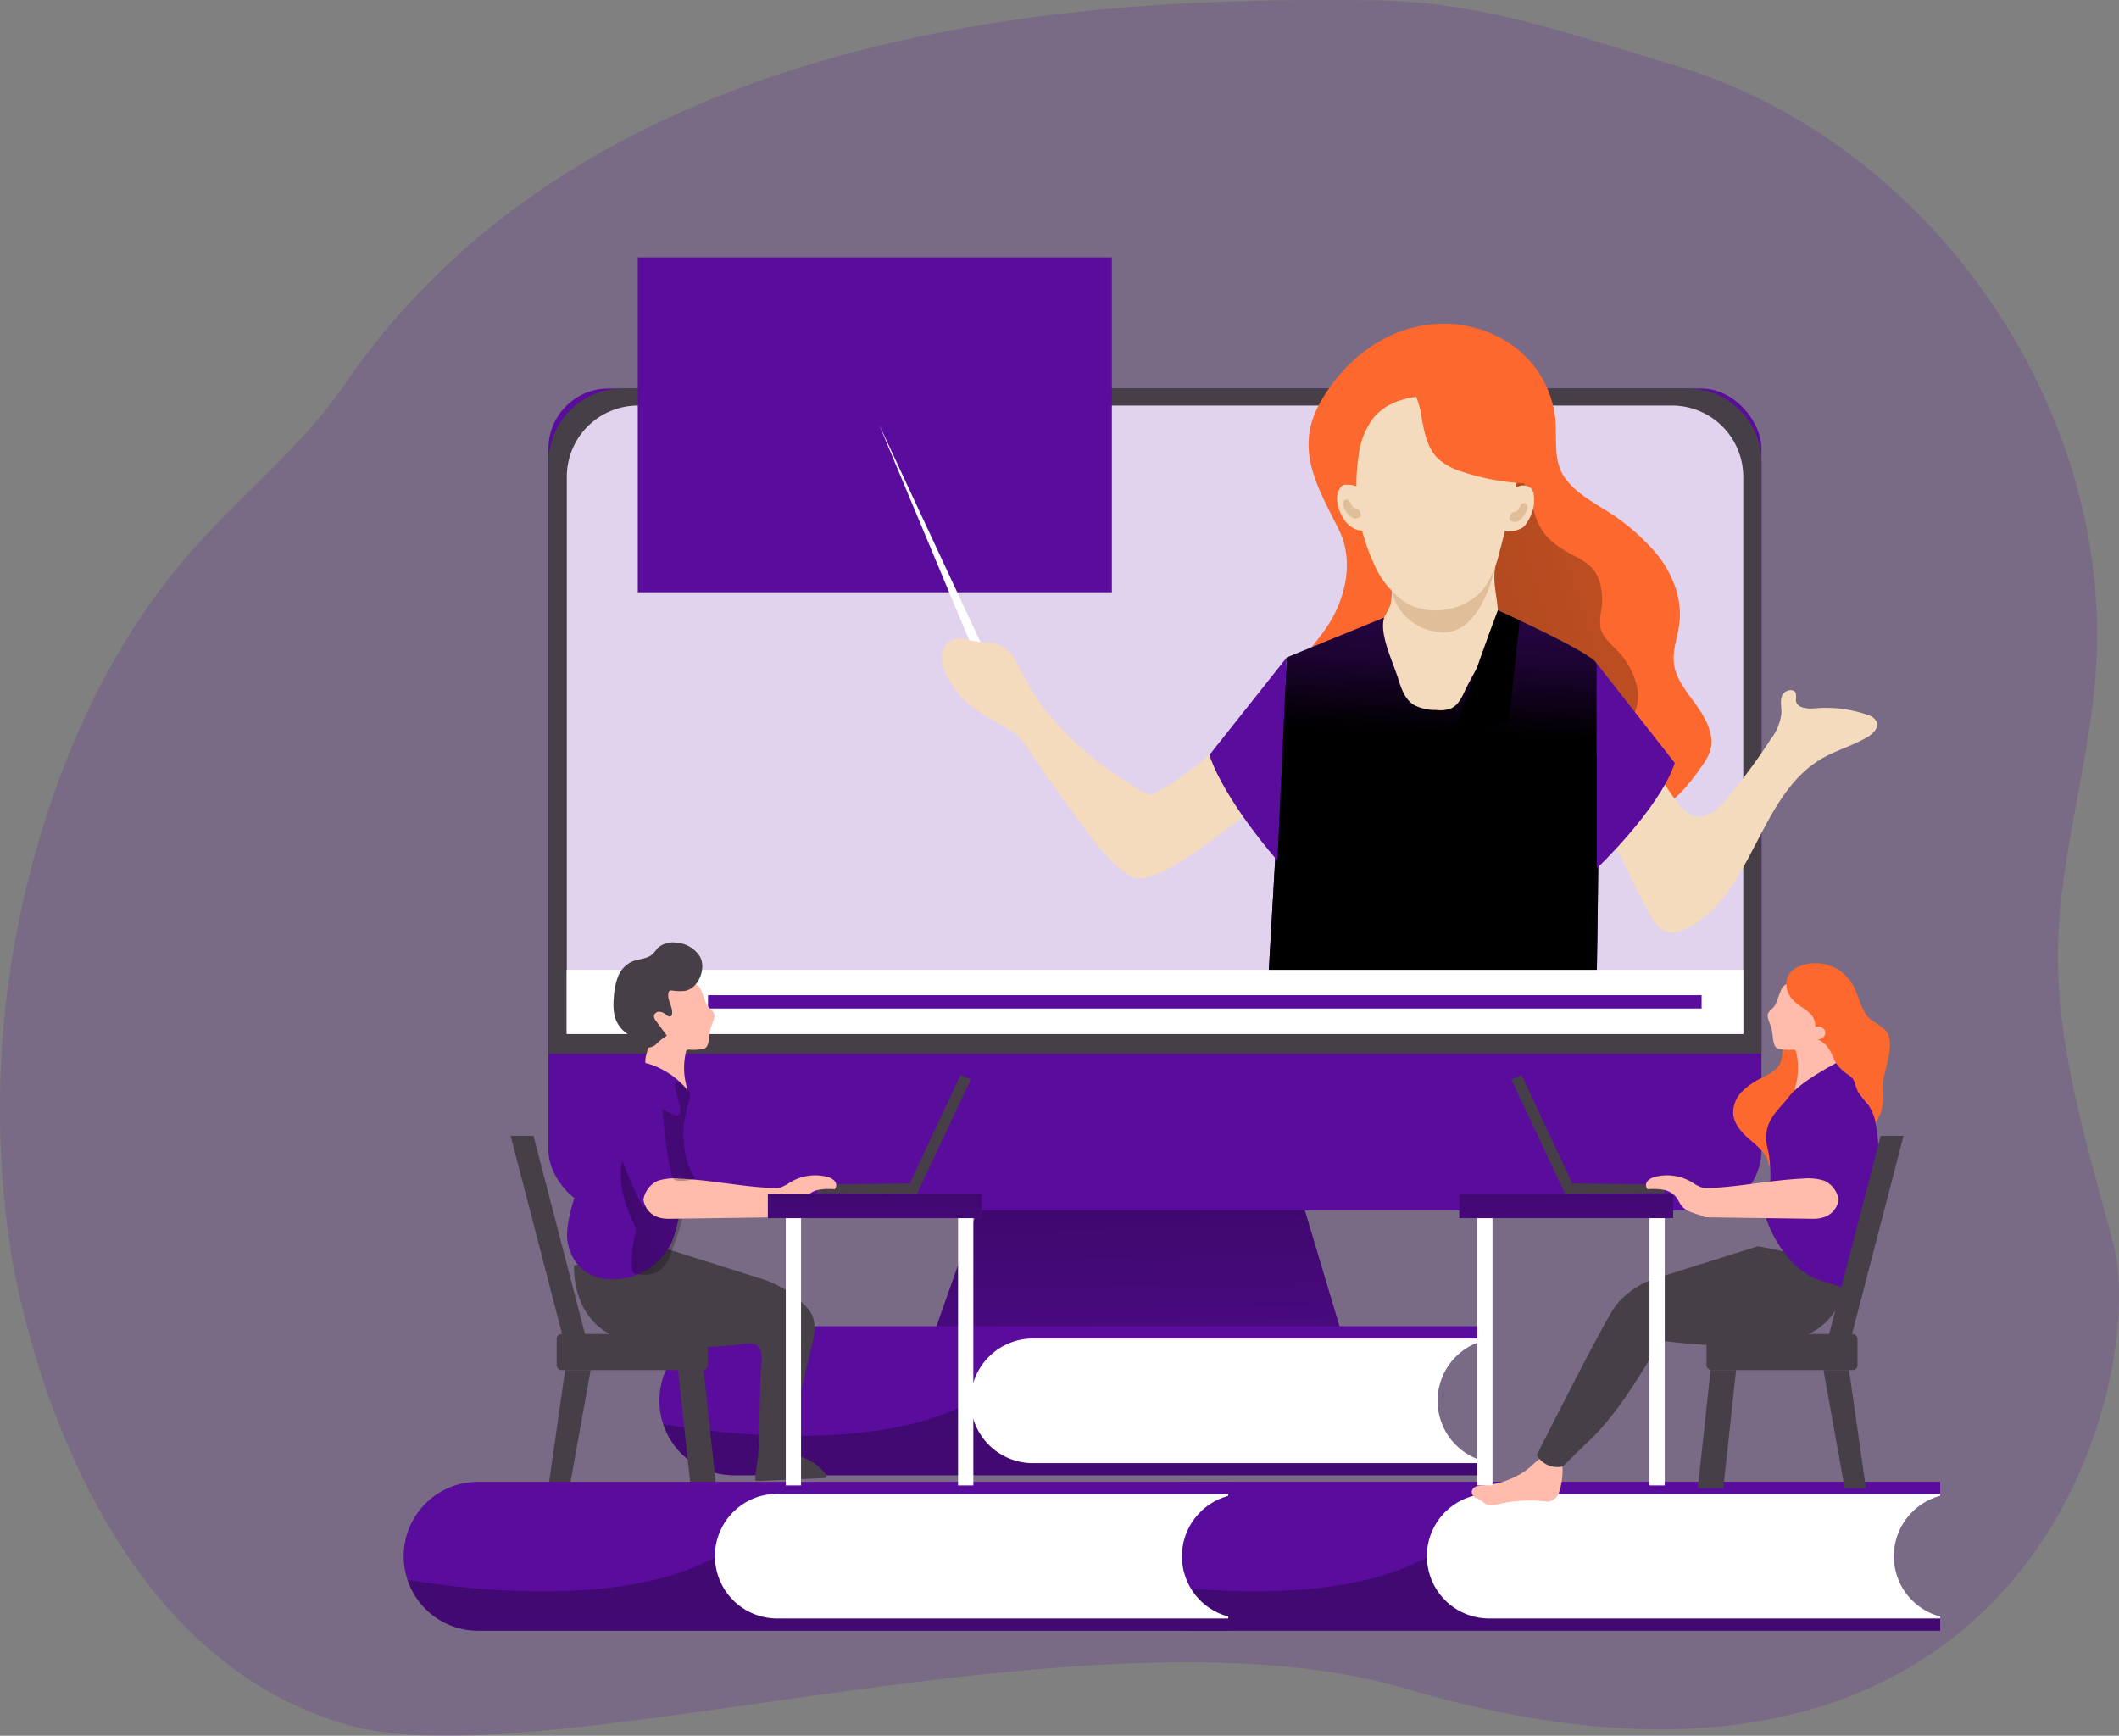 <svg xmlns="http://www.w3.org/2000/svg" xmlns:xlink="http://www.w3.org/1999/xlink" width="482.365" height="395.101" viewBox="0 0 482.365 395.101"><rect x="0" y="0" width="482.365" height="395.101" fill="#808080" stroke="none"/><defs><linearGradient id="a" x1="0.454" y1="-0.235" x2="0.541" y2="2.097" gradientUnits="objectBoundingBox"><stop offset="0.01"/><stop offset="0.08" stop-opacity="0.69"/><stop offset="0.21" stop-opacity="0.322"/><stop offset="1" stop-opacity="0"/></linearGradient><linearGradient id="b" x1="-0.851" y1="1.087" x2="3.609" y2="-0.7" xlink:href="#a"/><linearGradient id="c" x1="35.755" y1="1.618" x2="35.851" y2="-1.045" xlink:href="#a"/><linearGradient id="d" x1="240.202" y1="3.959" x2="236.272" y2="3.398" xlink:href="#a"/><linearGradient id="e" x1="168.087" y1="0.89" x2="170.165" y2="-0.232" xlink:href="#a"/><linearGradient id="f" x1="170.399" y1="3.943" x2="172.412" y2="3.105" xlink:href="#a"/><linearGradient id="g" x1="-92.776" y1="0.959" x2="-90.017" y2="-0.375" xlink:href="#a"/><linearGradient id="h" x1="-70.933" y1="3.943" x2="-68.919" y2="3.105" xlink:href="#a"/><linearGradient id="i" x1="46.564" y1="1.121" x2="47.026" y2="5.012" xlink:href="#a"/><linearGradient id="j" x1="0.422" y1="-6.655" x2="0.655" y2="14.92" xlink:href="#a"/><linearGradient id="k" x1="0.422" y1="-6.666" x2="0.655" y2="14.941" xlink:href="#a"/><linearGradient id="l" x1="0.494" y1="-5.122" x2="0.508" y2="8.956" xlink:href="#a"/><linearGradient id="m" x1="0.422" y1="-6.667" x2="0.655" y2="14.94" xlink:href="#a"/><linearGradient id="n" x1="-0.984" y1="0.578" x2="3.092" y2="0.327" xlink:href="#a"/><linearGradient id="o" x1="0.498" y1="-1.576" x2="0.505" y2="4.4" xlink:href="#a"/><linearGradient id="p" x1="5.18" y1="0.964" x2="-7.333" y2="-0.258" xlink:href="#a"/></defs><g transform="translate(-0.026 -0.048)"><path d="M67.876,356.527c2.629,16.178,18.7,91.4,77.388,107.41,44.369,12.112,169.025-29.358,240.026-8.476,142.91,42.011,169.087-70.779,161.1-101.243-5.565-21.239-12.431-42.539-12.615-64.711-.184-23.192,7.948-46,8.832-69.367,2.248-59.122-39.308-117.163-95.973-134.127-24.261-7.247-44.1-14.655-69.416-14.863-51.383-.442-173.325,0-233.392,87.375-10.736,15.613-26.324,27.295-38.3,41.986-15.969,19.654-26.607,43.4-33.031,67.954a214.488,214.488,0,0,0-4.619,88.063Z" transform="translate(-65.29 -71.05)" fill="#5a0c9d" opacity="0.18"/><path d="M266.34,256.773H172.75l16.559-46.7h63.065Z" transform="translate(39.447 47.965)" fill="#5a0c9d"/><path d="M266.34,256.773H172.75l16.559-46.7h63.065Z" transform="translate(39.447 47.965)" fill="url(#a)"/><rect width="276.128" height="187.07" rx="13.68" transform="translate(124.871 88.482)" fill="#5a0c9d"/><path d="M443.066,159.882V294.488H167V159.882a16.792,16.792,0,0,1,16.792-16.792H426.274a16.792,16.792,0,0,1,16.792,16.792Z" transform="translate(-42.067 -54.608)" fill="#473f47"/><path d="M438.147,162.366v126.9H170.36v-126.9a16.215,16.215,0,0,1,16.3-16.116H421.847a16.215,16.215,0,0,1,16.3,16.116Z" transform="translate(-41.3 -53.887)" fill="#fff"/><path d="M438.147,162.366v126.9H170.36v-126.9a16.215,16.215,0,0,1,16.3-16.116H421.847a16.215,16.215,0,0,1,16.3,16.116Z" transform="translate(-41.3 -53.887)" fill="#5a0c9d" opacity="0.18"/><rect width="107.913" height="76.233" transform="translate(145.213 58.632)" fill="#5a0c9d"/><path d="M365.094,159.429c-.16-2.3,0-4.656-.246-6.94a23.524,23.524,0,0,0-9.827-16.546,27.282,27.282,0,0,0-18.819-4.656c-10.748,1.228-19.777,8.6-24.948,17.9-5.884,10.576-.381,19.236,4.373,28.83,3.562,7.174,1.462,16.129-3.157,22.676-3.624,5.122-8.979,10.036-8.525,16.3.283,3.808,2.715,7.063,5.061,10.073,1.572,2.015,3.329,4.152,5.81,4.729a10.588,10.588,0,0,0,3.783,0,71.252,71.252,0,0,0,8.316-1.683c2.653-.712,5.38-1.6,8.107-1.228,4.619.59,8.034,4.484,10.7,8.279s5.294,8.021,9.532,9.913c3.218,1.449,6.9,1.314,10.417,1.02,10.257-.848,21.128-3.231,28.179-10.724a48.67,48.67,0,0,0,4.287-5.479,13.206,13.206,0,0,0,1.9-3.329c1.228-3.575-.737-7.37-2.948-10.5s-4.914-6.142-5.233-9.9c-.295-2.948.884-5.81,1.228-8.734.749-5.577-1.425-11.24-4.914-15.674a48.864,48.864,0,0,0-12.8-10.81c-3.685-2.309-7.616-4.7-9.336-8.6a14.187,14.187,0,0,1-.946-4.914Z" transform="translate(-10.798 -57.349)" fill="#fc682d"/><path d="M353.917,164.935c.811,2.457,1.228,5.1,2.641,7.309,1.72,2.8,4.643,4.594,7.542,6.142a13.512,13.512,0,0,1,4.176,2.911,9.053,9.053,0,0,1,1.707,3.624,14.838,14.838,0,0,1,.307,5.307,13.364,13.364,0,0,0-.283,4.508c.43,1.879,1.965,3.255,3.3,4.643a17.345,17.345,0,0,1,5.147,9.409c.491,3.611-.97,7.628-4.164,9.4a12.764,12.764,0,0,1-3.685,1.228,42.808,42.808,0,0,1-6.252.762,14.274,14.274,0,0,1-4.459-.368,17.086,17.086,0,0,1-4.914-2.739L335.43,203.162a19.839,19.839,0,0,1-5.786-5.417,18.9,18.9,0,0,1-2.1-6.338c-1.069-5.393-1.892-11.166.2-16.251,1.621-3.98,4.84-7.063,7.96-10.024l7.923-7.493c2.3-2.174,4.1-3.132,6.142-.467A27.024,27.024,0,0,1,353.917,164.935Z" transform="translate(-5.653 -51.762)" fill="url(#b)"/><path d="M362.581,226.176c6.5,7.284,9.2,16.251,14.126,24.568a7.457,7.457,0,0,0,2.567,2.936c1.806.983,4.054.295,5.872-.663,14.63-7.812,15.969-30.157,30.316-38.473,3.329-1.916,7.112-2.924,10.417-4.914,1.228-.737,2.555-2.051,2.064-3.4a3.292,3.292,0,0,0-2.187-1.646,28.585,28.585,0,0,0-11.768-1.462c-1.781.16-4.262,0-4.459-1.806a8.269,8.269,0,0,0,0-1.56c-.393-1.3-2.567-.823-3.108.43s-.135,2.678-.184,4.041a11.78,11.78,0,0,1-2.383,5.859,138.12,138.12,0,0,1-10.146,13.709c-10.368,12.284-12.984-7.309-21.177-11.4a6.608,6.608,0,0,0-2.457-.5q-10.945-.749-21.914-.442C350.752,213.524,360.247,223.572,362.581,226.176Z" transform="translate(-0.694 -41.844)" fill="#f4dbbd"/><path d="M352.614,184.2s21.226,9.569,22.479,12.075,0,74,0,74H300.26l4.3-75.337,21.89-8.967Z" transform="translate(-11.633 -45.22)" fill="#5a0c9d"/><path d="M300.25,270.285H375.1s1.228-71.492,0-74.022S352.616,184.2,352.616,184.2l-26.152,1.757-21.89,8.967L302.5,231.1Z" transform="translate(-11.636 -45.22)" fill="url(#c)"/><path d="M361.18,194,379,216.7c-3.587,10.6-17.824,24.052-17.824,24.052Z" transform="translate(2.28 -42.982)" fill="#5a0c9d"/><path d="M295.89,139.74l11.141,13.7L295.89,165.9Z" transform="translate(67.57 31.903)" fill="url(#d)"/><path d="M347.2,176.254c-.725,3.857.393,6.793.553,10.331.221,5.245-5.331,13.438-7.542,18.229-.712,1.548-1.56,3.231-3.12,3.931a7.113,7.113,0,0,1-3.452.356,10.306,10.306,0,0,1-4.987-1.142c-2.015-1.228-2.887-3.685-3.587-5.97-1.142-3.685-4.041-9.52-3.341-13.316.221-1.228,1.327-2.457,1.634-3.783a22.958,22.958,0,0,0,.283-5.2C323.55,170.456,347.2,176.254,347.2,176.254Z" transform="translate(-6.757 -47.445)" fill="#f4dbbd"/><path d="M346.827,175.92s-3,16.067-12.542,15.134a12.1,12.1,0,0,1-11.055-9.348Z" transform="translate(-6.387 -47.111)" fill="#e0be99"/><path d="M349.159,180.335a23.634,23.634,0,0,1-2.973,7.26c-3.906,5.712-12.775,7.469-18.647,3.685a20.428,20.428,0,0,1-7.051-9.016,42.7,42.7,0,0,1-3.3-24.2,17.357,17.357,0,0,1,3.538-8.807c3.476-4.017,9.409-5.061,14.741-4.778,4.828.258,9.827,1.462,13.451,4.545a14.458,14.458,0,0,1,4.508,14.114C352.058,168.861,350.719,174.61,349.159,180.335Z" transform="translate(-7.884 -54.301)" fill="#f4dbbd"/><path d="M254.775,192.094a6.228,6.228,0,0,0-2.85-1.572,31.934,31.934,0,0,0-3.267-.246c-2.248-.258-4.606-1.45-6.633-.442a4.373,4.373,0,0,0-2.174,3.919,9.532,9.532,0,0,0,1.314,4.471c3.39,6.449,8.378,8.6,14.237,12.05,3.083,1.818,5.233,6.142,7.37,9.151l7.751,10.736c3.169,4.385,6.388,8.832,10.625,12.21a7.642,7.642,0,0,0,2.334,1.388,7.088,7.088,0,0,0,4.643-.467c6.142-2.371,11.608-6.867,16.915-10.748,2.457-1.818,5-3.685,7.469-5.515,1.069-.8,3.059-1.818,3.747-3.022a6.411,6.411,0,0,0,.651-2.457c.934-7.247-.356-14.63-.172-21.939-8.083,9.237-17.418,19-28.253,24.961a2.3,2.3,0,0,1-1.081.381,2.457,2.457,0,0,1-1.106-.368,74.686,74.686,0,0,1-23.241-19.31,69.07,69.07,0,0,1-6.142-10.368A10.92,10.92,0,0,0,254.775,192.094Z" transform="translate(-25.43 -44.024)" fill="#f4dbbd"/><path d="M347.313,161.369a2.727,2.727,0,0,1,3.132.405,2.666,2.666,0,0,1,.491,1.069,8.857,8.857,0,0,1-1.29,6.338,4.717,4.717,0,0,1-1.118,1.425,5.454,5.454,0,0,1-3.145.835,1.9,1.9,0,0,1-.749,0,1.486,1.486,0,0,1-.516-.393,4.176,4.176,0,0,1-.872-3.182C343.481,165.337,344.93,162.414,347.313,161.369Z" transform="translate(-1.825 -50.507)" fill="#f4dbbd"/><path d="M317.193,171a2.7,2.7,0,0,0,3.132-.393,2.653,2.653,0,0,0,.491-1.069,8.8,8.8,0,0,0-1.29-6.338,4.914,4.914,0,0,0-1.118-1.437,5.405,5.405,0,0,0-3.145-.835,1.708,1.708,0,0,0-.749.074,1.351,1.351,0,0,0-.516.393,4.176,4.176,0,0,0-.872,3.181C313.361,167.04,314.823,169.963,317.193,171Z" transform="translate(-8.704 -50.539)" fill="#f4dbbd"/><path d="M307.033,192.94l-17.6,22.185c3.575,10.6,15.5,24.052,15.5,24.052Z" transform="translate(-14.107 -43.224)" fill="#5a0c9d"/><path d="M348.843,166.231a4.914,4.914,0,0,1-1.462,1.99,1.732,1.732,0,0,1-2.051.111.626.626,0,0,1-.246-.319.933.933,0,0,1,.086-.626l.147-.393a1.116,1.116,0,0,1,.16-.319c.27-.356.823-.295,1.228-.516s.565-.786.786-1.228a1.044,1.044,0,0,1,.921-.639.884.884,0,0,1,.7.8,2.1,2.1,0,0,1-.27,1.142Z" transform="translate(-1.401 -49.767)" fill="#e0be99"/><path d="M314.489,165.591a4.84,4.84,0,0,0,1.462,1.99,1.757,1.757,0,0,0,2.064.123.663.663,0,0,0,.246-.332.983.983,0,0,0-.086-.614l-.147-.393a.97.97,0,0,0-.16-.319c-.27-.356-.823-.307-1.228-.528s-.565-.786-.786-1.228a1.069,1.069,0,0,0-.921-.639.848.848,0,0,0-.7.786,2.064,2.064,0,0,0,.258,1.155Z" transform="translate(-8.444 -49.913)" fill="#e0be99"/><path d="M344.867,184.2l4.987,2.309L347.4,209.578l-13.217,5.085S339.72,197.761,344.867,184.2Z" transform="translate(-3.887 -45.22)" fill="url(#e)"/><path d="M278.875,135.14l1.683,8.844-16.018,17.9,5.343-23.229Z" transform="translate(60.41 30.852)" fill="url(#f)"/><path d="M322.9,185.75l-4.987,2.3-2.85,21.177,13.168,5.085S323.069,193,322.9,185.75Z" transform="translate(-8.253 -44.866)" fill="url(#g)"/><path d="M253.5,135.14l-1.7,8.844,16.018,17.9-5.343-23.229Z" transform="translate(57.5 30.852)" fill="url(#h)"/><path d="M247.91,192.88l49.405-8.807,9.532-44.332v53.41Z" transform="translate(56.612 31.903)" fill="url(#i)"/><path d="M329.066,149.787c.614,3.685,1.228,7.788,4.054,10.368a14.446,14.446,0,0,0,5.491,2.874,52.821,52.821,0,0,0,14.274,2.592A21.853,21.853,0,0,0,331.8,139C323.341,138.768,328.169,144.271,329.066,149.787Z" transform="translate(-5.553 -55.544)" fill="#fc682d"/><rect width="267.824" height="14.593" transform="translate(129.023 220.803)" fill="#fff"/><path d="M368.819,323.8a14.188,14.188,0,0,0,6.388,23.732v3.243H204.462a16.928,16.928,0,0,1-16.08-11.634,16.743,16.743,0,0,1-.872-5.342,16.939,16.939,0,0,1,16.952-16.952H375.207v3.243A14.15,14.15,0,0,0,368.819,323.8Z" transform="translate(-37.383 -14.925)" fill="#5a0c9d"/><path d="M375.045,344.383v3.243H204.3a16.928,16.928,0,0,1-16.08-11.634c6.486,1.144,47.551,7.691,70.411-5.342l107.078,5.712A14.163,14.163,0,0,0,375.045,344.383Z" transform="translate(-37.221 -11.773)" fill="url(#j)"/><path d="M355.644,323.283a14.188,14.188,0,0,0,6.388,23.732v.479H259.805a14.188,14.188,0,1,1,0-28.363H362.031v.467A14.151,14.151,0,0,0,355.644,323.283Z" transform="translate(-24.208 -14.405)" fill="#fff"/><path d="M453.369,352.6a14.188,14.188,0,0,0,6.388,23.732v3.243H289.012a16.927,16.927,0,0,1-16.079-11.608,16.743,16.743,0,0,1-.872-5.344,16.939,16.939,0,0,1,16.952-16.952H459.757v3.243a14.151,14.151,0,0,0-6.388,3.685Z" transform="translate(-18.074 -8.343)" fill="#5a0c9d"/><path d="M459.595,373.179v3.243H288.849a16.927,16.927,0,0,1-16.079-11.608c6.486,1.142,47.551,7.69,70.411-5.344l107.078,5.712a14.164,14.164,0,0,0,9.336,8Z" transform="translate(-17.911 -5.191)" fill="url(#k)"/><path d="M440.194,352.088a14.188,14.188,0,0,0,6.388,23.732v.455H344.355a14.188,14.188,0,1,1,0-28.363H446.581v.467a14.152,14.152,0,0,0-6.388,3.71Z" transform="translate(-4.898 -7.832)" fill="#fff"/><path d="M183.427,127.758,162.95,78.77l23.069,49.5Z" transform="translate(37.209 17.979)" fill="#fff"/><path d="M393.257,273.232a16.485,16.485,0,0,0-4.68,3.169,6.817,6.817,0,0,0-2.076,5.1c.184,2.3,1.83,4.189,3.562,5.687,1.978,1.744,4.385,3.562,4.545,6.142,1.413-1.056,2.7-2.285,4.164-3.28,2.555-1.744,5.565-2.678,8.378-3.968s5.6-3.108,6.94-5.9a16.669,16.669,0,0,0,1.228-5.54,26.844,26.844,0,0,0,.16-6.142,8.906,8.906,0,0,0-2.555-5.454,16.449,16.449,0,0,0-7.6-3.218,8.144,8.144,0,0,0-7.149,5.122c-.577,1.536-.307,3.28-.872,4.815C396.586,271.561,394.854,272.421,393.257,273.232Z" transform="translate(8.062 -27.947)" fill="#fc682d"/><path d="M340.656,347.649a4.914,4.914,0,0,0-1.634.246,1.474,1.474,0,0,0-.983,1.228,1.634,1.634,0,0,0,.848,1.3c.454.295.983.467,1.437.774a8.412,8.412,0,0,0,1.228.848,3.685,3.685,0,0,0,2.371-.086,30.845,30.845,0,0,1,10.822-.676,4.323,4.323,0,0,0,1.056,0,3.157,3.157,0,0,0,2.162-2.174,15.244,15.244,0,0,0,.627-6.83,1.683,1.683,0,0,0-.184-.737,1.523,1.523,0,0,0-.54-.418c-3.427-1.7-5.307,1.7-7.825,3.354A19.408,19.408,0,0,1,340.656,347.649Z" transform="translate(-3.005 -9.486)" fill="#ffbbab"/><path d="M420.781,306.061s.86,12.824-10.6,16.694-32,.712-32,.712-8.267,15.834-16.718,23.339l-5.4,5.343a5.393,5.393,0,0,1-5.958-2.58s15.969-31.827,18.119-34.21a19.15,19.15,0,0,1,9.36-6.142l22.872-7.2Z" transform="translate(-0.251 -18.312)" fill="#473f47"/><path d="M280.08,200.238l12.272,26.054,22.676-.16-.184-1.965-20.858-.233L282.439,199.28Z" transform="translate(63.959 45.501)" fill="#473f47"/><path d="M394.536,258.508c-.418.712-1.29,1.13-1.572,1.9s.319,1.929.651,2.874c.479,1.314.332,2.788.786,4.115a1.5,1.5,0,0,0,.467.737,1.756,1.756,0,0,0,.7.283,10.589,10.589,0,0,0,2.985.172.922.922,0,0,1,.577.074.774.774,0,0,1,.258.5,15.87,15.87,0,0,1-.123,7.591c-.209.823-.442,1.818.16,2.457a1.658,1.658,0,0,0,.774.393c1.892.455,3.685-.946,4.987-2.457a22.11,22.11,0,0,0,2.924-4.3,4.1,4.1,0,0,0,.5-1.388,4.913,4.913,0,0,0-.258-1.867,31.283,31.283,0,0,1-.983-6.314c-.135-2.727.061-5.565-.995-8.1a4.189,4.189,0,0,0-1.646-2.125,5.344,5.344,0,0,0-2.948-.479c-1.978.074-4.164.344-5.515,1.806C395.887,254.811,395.064,257.624,394.536,258.508Z" transform="translate(9.522 -29.61)" fill="#ffbbab"/><path d="M408.518,268.1s-8.169,4.226-10.638,7.542-6.5,5.761-4.914,12.038-.344,15.858-.344,15.858,3.55,11.166,12.284,13.991,6.326,1.929,6.326,1.929,4.631-20.7,6.449-26.459S416.429,267.174,408.518,268.1Z" transform="translate(9.457 -26.066)" fill="#5a0c9d"/><path d="M396.374,254.787a5.651,5.651,0,0,0,1.806,3.5c.97.9,2.162,1.523,3.169,2.383a3.98,3.98,0,0,1,1.585,3.452,1.781,1.781,0,0,1,2.162.7,1.45,1.45,0,0,1-.233,1.5,1.781,1.781,0,0,1-1.425.59,5.65,5.65,0,0,1,2.543,2.064c.7,1.032,1.044,2.26,1.683,3.341a10.712,10.712,0,0,0,2.911,2.752,3.906,3.906,0,0,1,1.228,1.339,21.729,21.729,0,0,0,.848,2.457,35.624,35.624,0,0,0,2.334,2.948,10.711,10.711,0,0,1,1.855,5.552,9.426,9.426,0,0,1,0-1.769q.307-.516.59-1.069a9.829,9.829,0,0,0,.725-2.015,20.341,20.341,0,0,0,.135-4.815c0-3.439,3.243-9.913.639-12.861a25.436,25.436,0,0,0-3.3-2.346c-2.3-1.9-2.616-5.257-4.066-7.862a9.925,9.925,0,0,0-6.031-4.717C402.136,248.94,395.92,250.009,396.374,254.787Z" transform="translate(10.312 -30.287)" fill="#fc682d"/><path d="M404.154,277.432s-5.159,13.954-6.142,14.974,9.938,7.186,9.938,7.186,7.137-13.574,6.805-19.445S408.17,271.892,404.154,277.432Z" transform="translate(10.677 -24.642)" fill="#5a0c9d"/><path d="M414.2,294.368s-.381,4.5-5.9,4.41l-24.506-.344c-1.671-.86-3.955-.995-5.2-2.457-.6-.663-.909-1.548-1.474-2.236a5.037,5.037,0,0,0-2.985-1.6,14.644,14.644,0,0,0-3.439-.086,1.425,1.425,0,0,1,0-1.867,3.391,3.391,0,0,1,1.781-.97,10.982,10.982,0,0,1,8.3,1.228,9.827,9.827,0,0,0,2.346,1.228,6.326,6.326,0,0,0,1.867.1c7.063-.332,14.04-1.83,21.1-2.15a12.185,12.185,0,0,1,4.914.516,5.773,5.773,0,0,1,3.181,4.226Z" transform="translate(4.375 -21.31)" fill="#ffbbab"/><rect width="3.476" height="63.606" transform="translate(336.3 274.557)" fill="#fff"/><rect width="3.476" height="63.606" transform="translate(375.51 274.557)" fill="#fff"/><rect width="48.681" height="5.528" transform="translate(332.222 271.793)" fill="#5a0c9d"/><rect width="48.681" height="5.528" transform="translate(332.222 271.793)" fill="url(#l)"/><rect width="34.382" height="8.218" rx="1.1" transform="translate(388.482 303.682)" fill="#473f47"/><path d="M323.369,253.92h-5.81l-2.9,26.889h5.81Z" transform="translate(71.856 57.98)" fill="#473f47"/><path d="M347.605,280.809,343.76,253.92h-5.81l4.828,26.889Z" transform="translate(77.175 57.98)" fill="#473f47"/><path d="M355.936,210.52h-5.208l-11.768,45.3h5.208Z" transform="translate(77.406 48.068)" fill="#473f47"/><rect width="34.382" height="8.218" rx="1.1" transform="translate(161.121 311.9) rotate(180)" fill="#473f47"/><path d="M125.68,253.92h5.81l2.9,26.889h-5.81Z" transform="translate(28.697 57.98)" fill="#473f47"/><path d="M101.62,280.809l3.845-26.889h5.81l-4.828,26.889Z" transform="translate(23.202 57.98)" fill="#473f47"/><path d="M94.65,210.52h5.208l11.768,45.3h-5.208Z" transform="translate(21.61 48.068)" fill="#473f47"/><path d="M321.429,352.608a14.188,14.188,0,0,0,6.388,23.732v3.243H157.072a16.927,16.927,0,0,1-16.08-11.608,16.743,16.743,0,0,1-.872-5.344,16.939,16.939,0,0,1,16.952-16.952H327.817v3.243a14.152,14.152,0,0,0-6.388,3.685Z" transform="translate(-48.206 -8.341)" fill="#5a0c9d"/><path d="M327.655,373.189v3.243H156.91a16.927,16.927,0,0,1-16.08-11.608c6.486,1.142,47.551,7.69,70.411-5.344l107.078,5.712a14.163,14.163,0,0,0,9.336,8Z" transform="translate(-48.044 -5.189)" fill="url(#m)"/><path d="M308.254,352.1a14.188,14.188,0,0,0,6.388,23.732v.442H212.415a14.188,14.188,0,1,1,0-28.363H314.641v.467a14.152,14.152,0,0,0-6.388,3.722Z" transform="translate(-35.031 -7.832)" fill="#fff"/><path d="M118.22,181.82l11.375,4.766-11.375,4.459Z" transform="translate(26.993 41.513)" fill="#5a0c9d"/><rect width="226.182" height="3.034" transform="translate(161.194 226.576)" fill="#5a0c9d"/><path d="M171.7,306.339s-.86,12.824,10.6,16.694c8.181,2.764,17.566,2.162,26.042,1.413,1.363-.123,3.808-.811,5.012.1,1.7,1.228.848,4.656.8,6.51-.111,4.029-.209,8.046-.319,12.075,0,1.855,0,3.759-.147,5.6s-.6,4-.737,6.044a.614.614,0,0,0,.111.491.663.663,0,0,0,.5.135l15.011-.651a.639.639,0,0,0,.454-.123c.221-.209.074-.577-.1-.823a11.608,11.608,0,0,0-6.142-4.091,5.453,5.453,0,0,1-1.621-.7c-1.56-1.228-.27-3.869.086-5.356L222.8,337.2l3.046-12.7c.909-3.759,1.13-6.621-1.769-9.237a24.469,24.469,0,0,0-9.237-5.749l-22.86-7.2Z" transform="translate(-40.997 -18.246)" fill="#473f47"/><path d="M186.437,200.238l-12.272,26.054-22.676-.16.184-1.965,20.846-.233,11.547-24.654Z" transform="translate(34.591 45.501)" fill="#473f47"/><path d="M198.976,258.508c.43.712,1.3,1.13,1.585,1.9s-.319,1.929-.663,2.874c-.467,1.314-.319,2.788-.774,4.115a1.5,1.5,0,0,1-.467.737,1.831,1.831,0,0,1-.7.283,10.589,10.589,0,0,1-2.985.172.922.922,0,0,0-.577.074.774.774,0,0,0-.258.5,15.871,15.871,0,0,0,.111,7.591c.221.823.454,1.818-.147,2.457a1.658,1.658,0,0,1-.774.393c-1.892.455-3.685-.946-4.987-2.457a22.111,22.111,0,0,1-2.924-4.3,4.1,4.1,0,0,1-.5-1.388,4.914,4.914,0,0,1,.258-1.867,31.274,31.274,0,0,0,.97-6.314c.147-2.727,0-5.565.995-8.1a4.213,4.213,0,0,1,1.658-2.125,5.307,5.307,0,0,1,2.936-.479c1.99.074,4.164.344,5.515,1.806C197.637,254.811,198.46,257.624,198.976,258.508Z" transform="translate(-37.978 -29.61)" fill="#ffbbab"/><path d="M188.335,268.142h.172c3.611.9,8.869,4.189,10.048,7.849,1.486,4.594,2.457,10.773,1.388,15.527-.725,3.231-2.457,6.142-3.427,9.311-.823,2.616-1.167,5.393-2.248,7.911a14.741,14.741,0,0,1-15.76,8.378,10.367,10.367,0,0,1-4.631-2.039,10.908,10.908,0,0,1-3.427-9.029,32.528,32.528,0,0,1,2.592-9.655l5.626-14.679C180.031,278.2,183.335,267.147,188.335,268.142Z" transform="translate(-41.291 -26.063)" fill="#5a0c9d"/><path d="M183.148,300.785a4.667,4.667,0,0,1,.614,1.72,4.276,4.276,0,0,1-.16,1.327,26.5,26.5,0,0,0-.725,7.3,1.707,1.707,0,0,0,.381,1.228,1.843,1.843,0,0,0,1.093.344,8.132,8.132,0,0,0,4.176-.418,7.37,7.37,0,0,0,3.059-3.869,75.47,75.47,0,0,0,4.09-13.795,5.8,5.8,0,0,0,.221-2.334,4.582,4.582,0,0,0-2.113-2.8c-.983-.676-2.1-1.167-3.046-1.9-1.867-1.425-3.243-4.017-5.786-4.348a3.783,3.783,0,0,0-3.931,2.8C179.352,290.442,181.146,296.744,183.148,300.785Z" transform="translate(-39.016 -22.605)" fill="url(#n)"/><path d="M189.581,277.432s5.159,13.954,6.142,14.974-9.925,7.186-9.925,7.186-7.149-13.574-6.805-19.445S185.552,271.892,189.581,277.432Z" transform="translate(-39.331 -24.642)" fill="#5a0c9d"/><path d="M184.55,294.368s.381,4.5,5.884,4.41L215,298.434c1.658-.86,3.943-.995,5.2-2.457.59-.663.9-1.548,1.474-2.236a5.036,5.036,0,0,1,2.985-1.6,14.638,14.638,0,0,1,3.439-.086,1.437,1.437,0,0,0,0-1.867,3.44,3.44,0,0,0-1.781-.97,10.982,10.982,0,0,0-8.3,1.228,9.829,9.829,0,0,1-2.346,1.228,6.326,6.326,0,0,1-1.867.1c-7.063-.332-14.04-1.83-21.1-2.15a12.284,12.284,0,0,0-4.913.516,5.749,5.749,0,0,0-3.231,4.226Z" transform="translate(-38.059 -21.31)" fill="#ffbbab"/><rect width="3.476" height="63.606" transform="translate(178.895 274.557)" fill="#fff"/><rect width="3.476" height="63.606" transform="translate(218.118 274.557)" fill="#fff"/><rect width="48.681" height="5.528" transform="translate(174.817 271.793)" fill="#5a0c9d"/><rect width="48.681" height="5.528" transform="translate(174.817 271.793)" fill="url(#o)"/><path d="M198.655,248.913a6.916,6.916,0,0,0-5.393-3.132,5.171,5.171,0,0,0-4.09,1.155c-.442.442-.774.995-1.228,1.425-1.314,1.228-3.341,1.081-4.914,1.83a6.388,6.388,0,0,0-3.059,3.489,15.331,15.331,0,0,0-.884,4.656,12.6,12.6,0,0,0,.233,4.348,7.125,7.125,0,0,0,4.324,4.631,3.009,3.009,0,0,1,1.314.688c.295.332.393.811.676,1.155.7.86,2.1.54,2.973-.135a11.928,11.928,0,0,1,2.567-2.051l-2.457-3.329a1.83,1.83,0,0,1-.5-1.228,1.228,1.228,0,0,1,1.228-.9,2.555,2.555,0,0,1,1.486.651c.356.295.9.627,1.228.283a.639.639,0,0,0,.172-.393c.27-1.646-1.228-3.28-.786-4.914a.712.712,0,0,1,.233-.381.811.811,0,0,1,.565-.074,10.9,10.9,0,0,0,2.96.074C198.409,256.185,200.2,251.579,198.655,248.913Z" transform="translate(-39.328 -31.169)" fill="#473f47"/><path d="M192.125,277.693c0,.6,0,1.363-.626,1.511a1.228,1.228,0,0,1-.725-.1,11.252,11.252,0,0,1-2.653-1.351,80.189,80.189,0,0,0,2.076,15.085,2,2,0,0,0,.319.786,1.781,1.781,0,0,0,1.339.491,9.263,9.263,0,0,0,3.562-.516c-3.046-5.061-3.182-11.485-1.462-17.124a4.226,4.226,0,0,0,.27-2.592,4.914,4.914,0,0,0-3.218-2.4C190.638,273.345,191.977,275.8,192.125,277.693Z" transform="translate(-37.244 -25.284)" fill="url(#p)"/></g></svg>